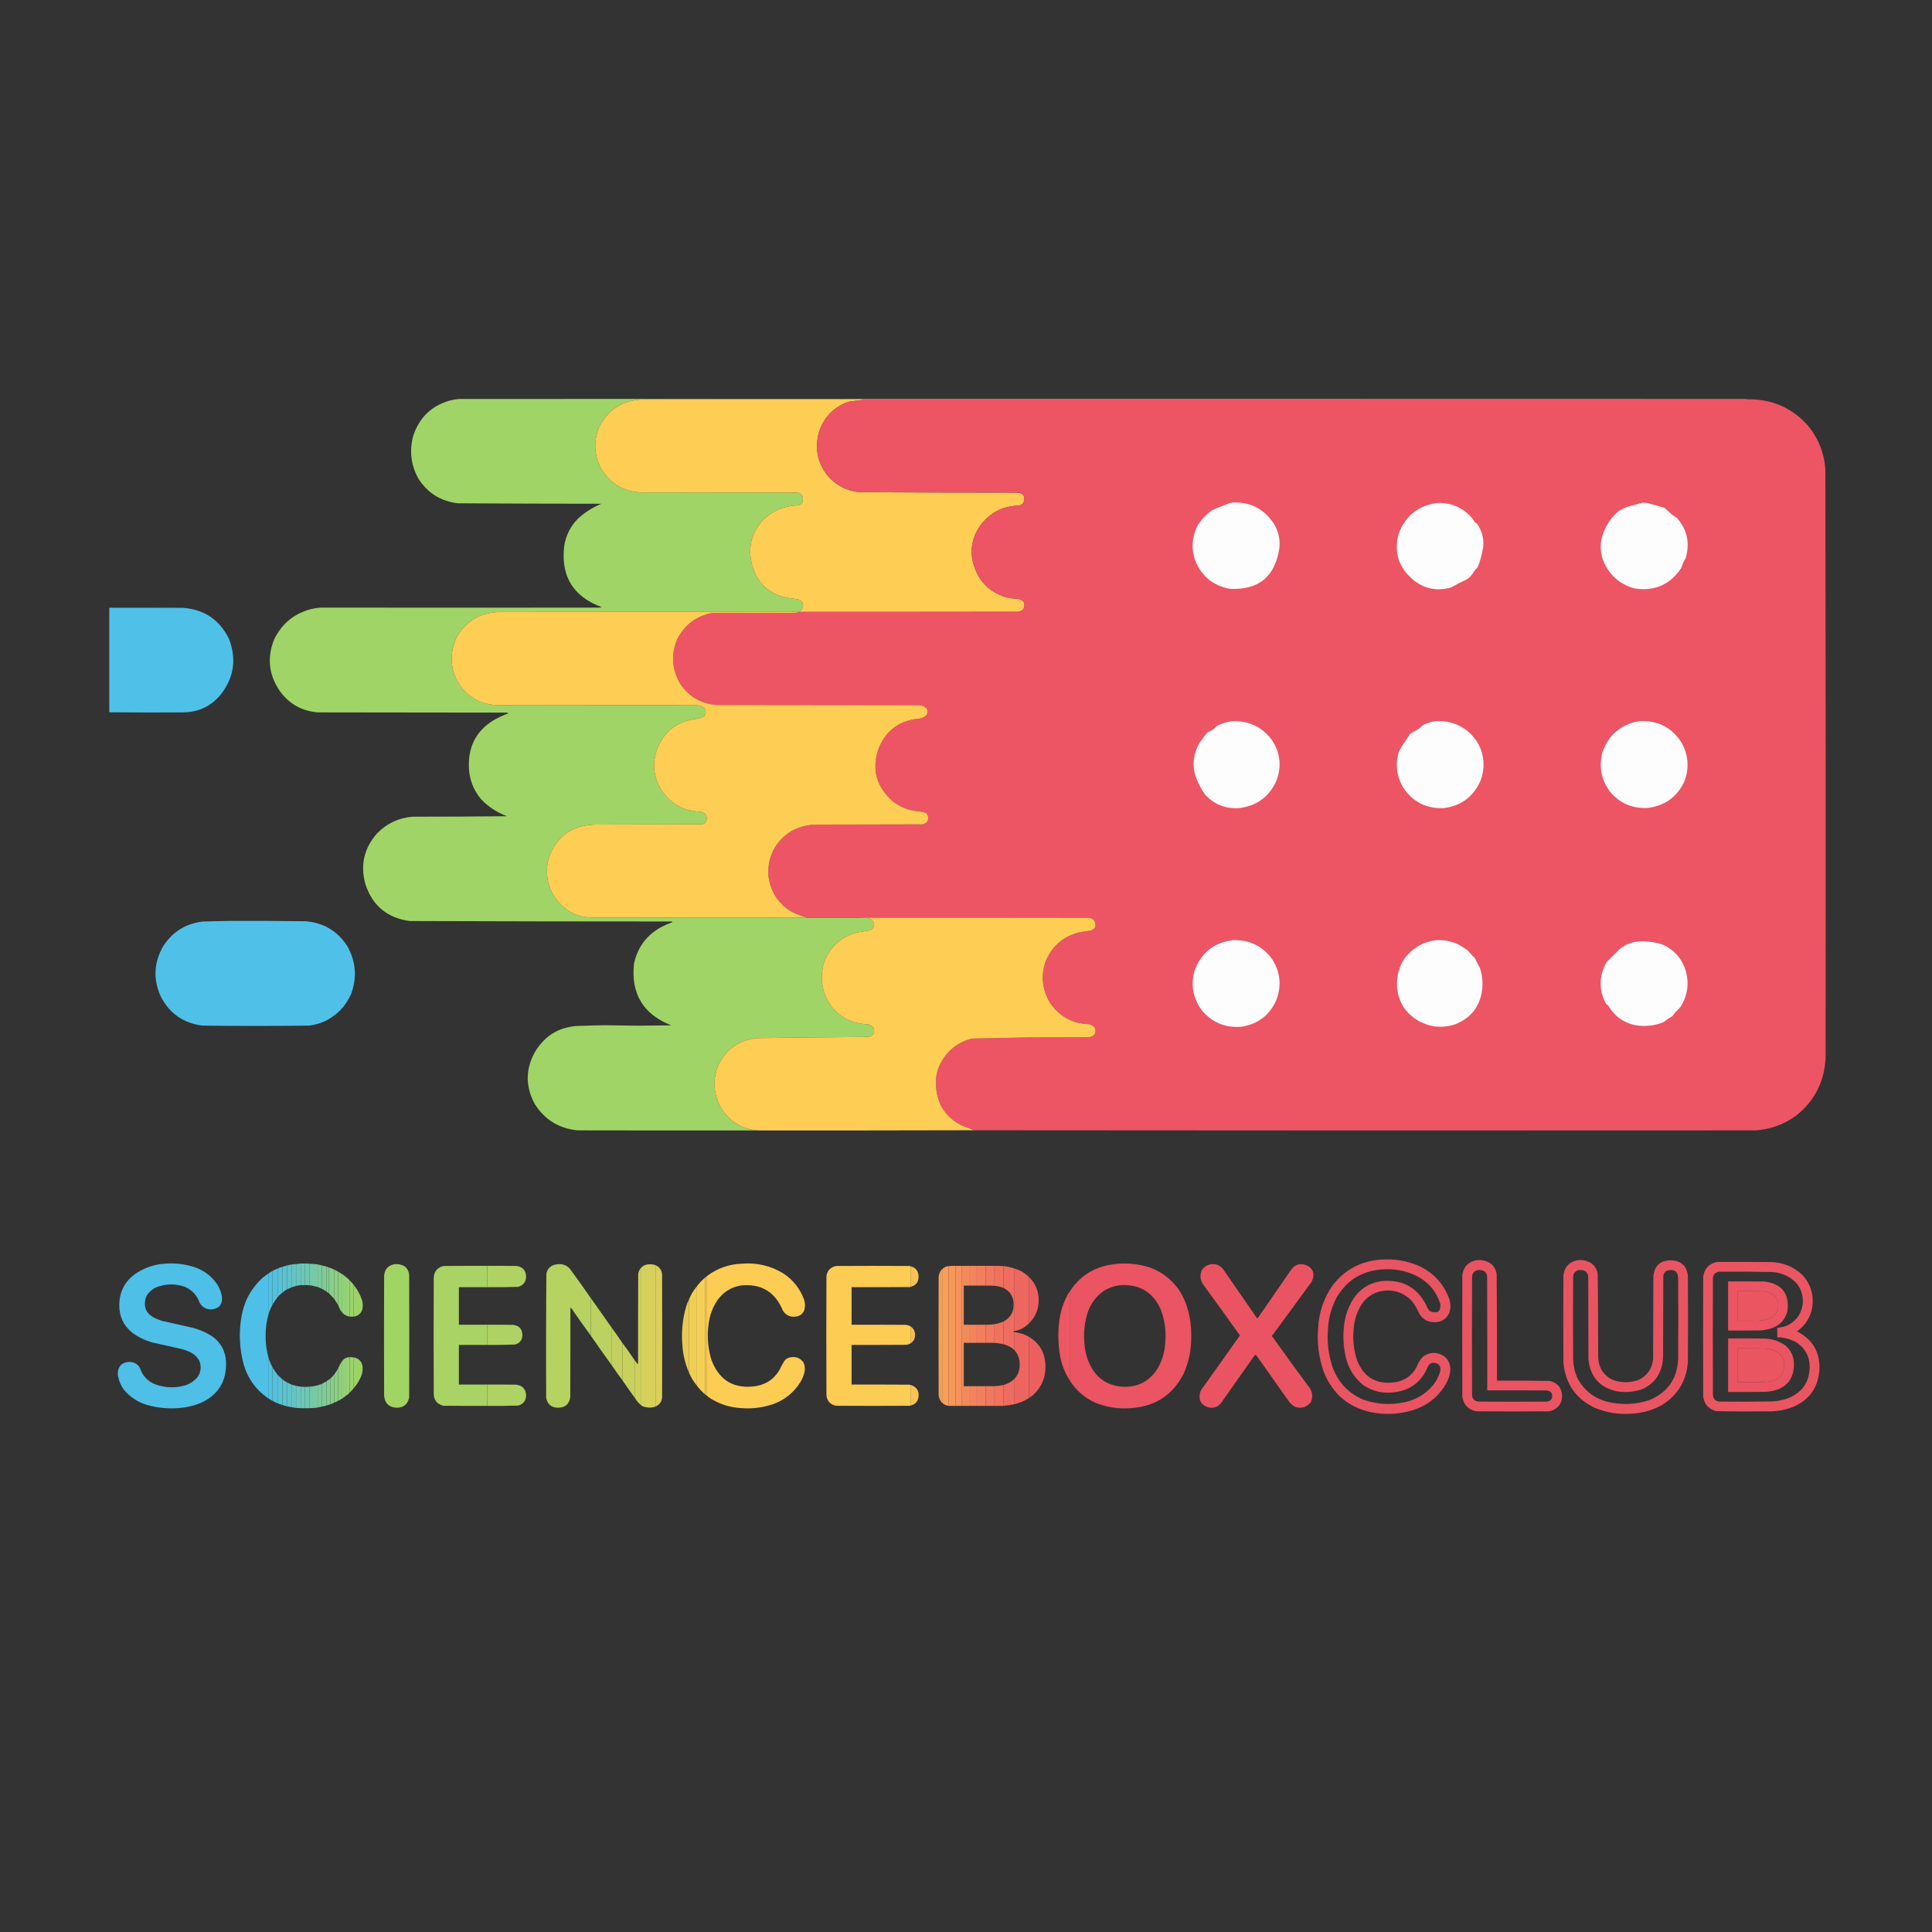 <?xml version="1.0" encoding="UTF-8"?>
<!DOCTYPE svg PUBLIC "-//W3C//DTD SVG 1.1//EN" "http://www.w3.org/Graphics/SVG/1.1/DTD/svg11.dtd">
<svg xmlns="http://www.w3.org/2000/svg" version="1.1" width="8334px" height="8334px" style="shape-rendering:geometricPrecision; text-rendering:geometricPrecision; image-rendering:optimizeQuality; fill-rule:evenodd; clip-rule:evenodd" xmlns:xlink="http://www.w3.org/1999/xlink">
<rect width="100%" height="100%" fill="#333333" stroke="none"/>
<g><path style="opacity:0.998" fill="#a0d467" d="M 7539.5,1722.5 C 6268.17,1722.5 4996.83,1722.5 3725.5,1722.5C 3410.17,1722.33 3094.83,1722.5 2779.5,1723C 2689.58,1723.68 2624.41,1763.85 2584,1843.5C 2560.13,1902.52 2562.46,1960.52 2591,2017.5C 2628.55,2082.64 2685.05,2118.14 2760.5,2124C 2986.83,2124.33 3213.17,2124.67 3439.5,2125C 3455.89,2127.72 3463.89,2137.39 3463.5,2154C 3463.6,2168.25 3456.6,2176.92 3442.5,2180C 3377.8,2181.77 3323.97,2206.6 3281,2254.5C 3238.72,2308.43 3226.39,2368.77 3244,2435.5C 3265.56,2515.06 3316.72,2562.89 3397.5,2579C 3413.58,2580.82 3429.58,2583.16 3445.5,2586C 3459.58,2592.33 3465.75,2603.16 3464,2618.5C 3460.5,2627.5 3454.67,2634.5 3446.5,2639.5C 3016.17,2639.33 2585.83,2639.5 2155.5,2640C 2075.99,2641.33 2015.16,2675.5 1973,2742.5C 1949.53,2788.1 1942.87,2836.1 1953,2886.5C 1966.28,2940.25 1996.11,2982.08 2042.5,3012C 2070.79,3029.1 2101.45,3038.76 2134.5,3041C 2424.5,3041.33 2714.5,3041.67 3004.5,3042C 3015.4,3042.12 3025.4,3045.12 3034.5,3051C 3043.1,3059.03 3045.93,3068.86 3043,3080.5C 3041.49,3085.36 3038.66,3089.19 3034.5,3092C 3019.82,3098.23 3004.48,3101.89 2988.5,3103C 2913.71,3117.12 2862.55,3159.62 2835,3230.5C 2811.55,3295.24 2818.88,3356.24 2857,3413.5C 2895.55,3468.54 2948.72,3497.71 3016.5,3501C 3027.32,3501.71 3036.49,3505.88 3044,3513.5C 3050.21,3525.37 3049.88,3537.04 3043,3548.5C 3038.57,3552.46 3033.41,3554.96 3027.5,3556C 2872.83,3556.33 2718.17,3556.67 2563.5,3557C 2455.75,3562.43 2388.59,3617.27 2362,3721.5C 2350.68,3803.9 2377.51,3870.74 2442.5,3922C 2473.82,3944.48 2508.82,3956.48 2547.5,3958C 2858.17,3958.5 3168.83,3958.67 3479.5,3958.5C 3551.17,3958.5 3622.83,3958.5 3694.5,3958.5C 3713.42,3959.03 3732.42,3959.86 3751.5,3961C 3759.38,3965.88 3765.55,3972.38 3770,3980.5C 3772.57,3995.54 3767.07,4006.37 3753.5,4013C 3735.57,4016.31 3717.57,4019.31 3699.5,4022C 3625.27,4040.9 3576.1,4086.73 3552,4159.5C 3535.66,4226.48 3547.66,4287.81 3588,4343.5C 3627.43,4391.01 3678.26,4415.85 3740.5,4418C 3752.54,4419.27 3762.04,4424.77 3769,4434.5C 3774.69,4456.61 3766.19,4469.44 3743.5,4473C 3584.49,4473.76 3425.49,4475.43 3266.5,4478C 3188.44,4485.93 3132.27,4525.1 3098,4595.5C 3072.58,4660.61 3077.58,4723.28 3113,4783.5C 3150.84,4841.11 3204.34,4872.11 3273.5,4876.5C 3012.83,4876.67 2752.17,4876.5 2491.5,4876C 2411.27,4868.01 2349.77,4830.18 2307,4762.5C 2266.68,4688.73 2266.34,4614.73 2306,4540.5C 2351.99,4462.74 2420.49,4424.24 2511.5,4425C 2543.32,4423.7 2575.15,4422.87 2607,4422.5C 2655.67,4423.17 2704.33,4423.84 2753,4424.5C 2800.5,4423.86 2848,4423.36 2895.5,4423C 2774.36,4375.27 2720.86,4286.43 2735,4156.5C 2750.06,4086.83 2788.56,4034.67 2850.5,4000C 2867.04,3991.4 2884.04,3983.9 2901.5,3977.5C 2900.09,3976.19 2898.42,3975.36 2896.5,3975C 2520.15,3974.99 2143.82,3974.33 1767.5,3973C 1670.29,3959.78 1606.46,3906.62 1576,3813.5C 1553.7,3731.63 1570.37,3658.96 1626,3595.5C 1667.91,3552.13 1719.08,3527.96 1779.5,3523C 1915.52,3522.98 2051.52,3522.32 2187.5,3521C 2144.75,3505.22 2107.59,3481.06 2076,3448.5C 2039.57,3405.24 2021.74,3355.07 2022.5,3298C 2022.44,3215.75 2056.78,3152.75 2125.5,3109C 2147.11,3096.2 2169.77,3085.53 2193.5,3077C 2190.64,3075.6 2187.64,3074.6 2184.5,3074C 1913.83,3073.67 1643.17,3073.33 1372.5,3073C 1302.25,3067.68 1246.75,3036.51 1206,2979.5C 1159.55,2910.38 1151.55,2837.04 1182,2759.5C 1214.45,2691.72 1266.95,2647.89 1339.5,2628C 1354.3,2624.36 1369.3,2622.03 1384.5,2621C 1782.83,2621.59 2181.17,2621.59 2579.5,2621C 2585.01,2620.95 2590.34,2620.28 2595.5,2619C 2472.2,2573.6 2418.36,2485.43 2434,2354.5C 2441.28,2308.77 2461.11,2269.61 2493.5,2237C 2523.2,2209.68 2556.87,2188.35 2594.5,2173C 2387.83,2172.94 2181.16,2172.27 1974.5,2171C 1901.9,2162.14 1845.74,2127.31 1806,2066.5C 1772.57,2007.03 1764.9,1944.36 1783,1878.5C 1810.26,1797.9 1865.1,1747.07 1947.5,1726C 1958.71,1723.52 1970.05,1721.85 1981.5,1721C 3830.5,1720.33 5679.5,1720.33 7528.5,1721C 7532.36,1721.18 7536.02,1721.68 7539.5,1722.5 Z"/></g>
<g><path style="opacity:1" fill="#fecd54" d="M 3725.5,1722.5 C 3720.46,1724.6 3715.12,1726.1 3709.5,1727C 3693.09,1728.46 3676.76,1730.46 3660.5,1733C 3595.62,1756.22 3552.79,1800.72 3532,1866.5C 3513.42,1937.82 3527.75,2001.49 3575,2057.5C 3610.53,2095.68 3654.37,2117.52 3706.5,2123C 3934.49,2124.32 4162.49,2124.99 4390.5,2125C 4416.66,2129.14 4424.83,2143.64 4415,2168.5C 4409.88,2175.32 4403.05,2179.48 4394.5,2181C 4319.55,2183.54 4261.72,2216.04 4221,2278.5C 4192.84,2324.05 4184.84,2373.05 4197,2425.5C 4218.73,2508.22 4271.23,2559.72 4354.5,2580C 4366.47,2581.33 4378.47,2582.33 4390.5,2583C 4417.1,2587.71 4425.27,2602.54 4415,2627.5C 4409.21,2633.81 4402.04,2637.65 4393.5,2639C 4077.83,2639.5 3762.17,2639.67 3446.5,2639.5C 3454.67,2634.5 3460.5,2627.5 3464,2618.5C 3465.75,2603.16 3459.58,2592.33 3445.5,2586C 3429.58,2583.16 3413.58,2580.82 3397.5,2579C 3316.72,2562.89 3265.56,2515.06 3244,2435.5C 3226.39,2368.77 3238.72,2308.43 3281,2254.5C 3323.97,2206.6 3377.8,2181.77 3442.5,2180C 3456.6,2176.92 3463.6,2168.25 3463.5,2154C 3463.89,2137.39 3455.89,2127.72 3439.5,2125C 3213.17,2124.67 2986.83,2124.33 2760.5,2124C 2685.05,2118.14 2628.55,2082.64 2591,2017.5C 2562.46,1960.52 2560.13,1902.52 2584,1843.5C 2624.41,1763.85 2689.58,1723.68 2779.5,1723C 3094.83,1722.5 3410.17,1722.33 3725.5,1722.5 Z"/></g>
<g><path style="opacity:1" fill="#ed5564" d="M 3725.5,1722.5 C 4996.83,1722.5 6268.17,1722.5 7539.5,1722.5C 7641.76,1721.07 7727.26,1757.74 7796,1832.5C 7842.67,1887.79 7868.67,1951.79 7874,2024.5C 7875.66,2870.49 7875.99,3716.49 7875,4562.5C 7870.25,4665.16 7828.09,4748.33 7748.5,4812C 7696.79,4849.91 7638.79,4871.24 7574.5,4876C 6450.49,4876.83 5326.49,4876.67 4202.5,4875.5C 4186.16,4869.66 4169.83,4863.49 4153.5,4857C 4082.82,4823.61 4044.32,4767.78 4038,4689.5C 4033.9,4648.24 4042.57,4609.9 4064,4574.5C 4090.98,4530.18 4129.15,4500.02 4178.5,4484C 4184.45,4482.45 4190.45,4481.12 4196.5,4480C 4278.48,4478.28 4360.48,4476.61 4442.5,4475C 4527.83,4474.67 4613.17,4474.33 4698.5,4474C 4722.12,4469.94 4730.28,4456.44 4723,4433.5C 4716.62,4425.71 4708.45,4420.55 4698.5,4418C 4626.55,4415.79 4570.39,4385.29 4530,4326.5C 4495.78,4270.32 4489.11,4210.98 4510,4148.5C 4537.09,4081.75 4585.59,4039.58 4655.5,4022C 4671.01,4018.73 4686.68,4016.4 4702.5,4015C 4724.46,4008.57 4730.96,3994.73 4722,3973.5C 4716.34,3965.25 4708.51,3960.42 4698.5,3959C 4363.83,3958.5 4029.17,3958.33 3694.5,3958.5C 3622.83,3958.5 3551.17,3958.5 3479.5,3958.5C 3456.14,3951.33 3433.47,3942.16 3411.5,3931C 3353.19,3893.92 3320.69,3840.76 3314,3771.5C 3312.31,3692.03 3344.48,3630.53 3410.5,3587C 3443.61,3568.14 3479.28,3558.14 3517.5,3557C 3670.83,3556.67 3824.17,3556.33 3977.5,3556C 3998.43,3552.67 4006.93,3540.51 4003,3519.5C 4000.08,3510.95 3994.25,3505.45 3985.5,3503C 3968.88,3500.37 3952.22,3498.03 3935.5,3496C 3897.67,3488.09 3865,3470.75 3837.5,3444C 3777.94,3383.24 3761.77,3312.4 3789,3231.5C 3820.36,3151.2 3879.19,3107.36 3965.5,3100C 3977.07,3097.96 3987.24,3093.13 3996,3085.5C 4006.13,3067.85 4001.96,3054.68 3983.5,3046C 3977.69,3043.9 3971.69,3042.57 3965.5,3042C 3673.83,3041.67 3382.17,3041.33 3090.5,3041C 3022.47,3035.26 2969.97,3004.1 2933,2947.5C 2898.56,2887.2 2894.23,2824.87 2920,2760.5C 2951.51,2696.48 3002.34,2657.65 3072.5,2644C 3182.83,2644.57 3293.16,2644.57 3403.5,2644C 3414.5,2643.67 3425.5,2643.33 3436.5,2643C 3440.16,2642.43 3443.5,2641.26 3446.5,2639.5C 3762.17,2639.67 4077.83,2639.5 4393.5,2639C 4402.04,2637.65 4409.21,2633.81 4415,2627.5C 4425.27,2602.54 4417.1,2587.71 4390.5,2583C 4378.47,2582.33 4366.47,2581.33 4354.5,2580C 4271.23,2559.72 4218.73,2508.22 4197,2425.5C 4184.84,2373.05 4192.84,2324.05 4221,2278.5C 4261.72,2216.04 4319.55,2183.54 4394.5,2181C 4403.05,2179.48 4409.88,2175.32 4415,2168.5C 4424.83,2143.64 4416.66,2129.14 4390.5,2125C 4162.49,2124.99 3934.49,2124.32 3706.5,2123C 3654.37,2117.52 3610.53,2095.68 3575,2057.5C 3527.75,2001.49 3513.42,1937.82 3532,1866.5C 3552.79,1800.72 3595.62,1756.22 3660.5,1733C 3676.76,1730.46 3693.09,1728.46 3709.5,1727C 3715.12,1726.1 3720.46,1724.6 3725.5,1722.5 Z"/></g>
<g><path style="opacity:1" fill="#fdfdfd" d="M 5317.5,2167.5 C 5395.79,2164.89 5455.62,2196.56 5497,2262.5C 5515.07,2293.46 5522.41,2326.79 5519,2362.5C 5501.37,2486.88 5429.87,2546.05 5304.5,2540C 5233.09,2526.26 5183.59,2485.76 5156,2418.5C 5137.6,2365.84 5141.27,2314.84 5167,2265.5C 5183.03,2239.8 5203.53,2218.3 5228.5,2201C 5252.56,2190.42 5276.89,2180.42 5301.5,2171C 5306.9,2169.5 5312.23,2168.34 5317.5,2167.5 Z"/></g>
<g><path style="opacity:1" fill="#fdfdfd" d="M 7084.5,2168.5 C 7091.88,2168.31 7099.21,2168.81 7106.5,2170C 7130.79,2176.88 7155.12,2183.54 7179.5,2190C 7190.17,2199.67 7200.83,2209.33 7211.5,2219C 7218.89,2224.72 7226.56,2230.06 7234.5,2235C 7278.48,2285.9 7290.65,2343.73 7271,2408.5C 7263.06,2421.73 7256.72,2435.73 7252,2450.5C 7204.88,2521.13 7139.05,2550.63 7054.5,2539C 6993.18,2523.58 6948.68,2487.42 6921,2430.5C 6900.01,2384.75 6899.35,2338.75 6919,2292.5C 6932.84,2257.34 6954.34,2227.84 6983.5,2204C 6996.23,2195.8 7009.9,2189.47 7024.5,2185C 7044.6,2179.48 7064.6,2173.98 7084.5,2168.5 Z"/></g>
<g><path style="opacity:1" fill="#fdfdfd" d="M 6199.5,2169.5 C 6258.26,2167.46 6307.42,2188.13 6347,2231.5C 6352.16,2237.82 6356.83,2244.48 6361,2251.5C 6363.56,2254.53 6366.73,2256.7 6370.5,2258C 6392.51,2288.22 6401.68,2322.05 6398,2359.5C 6394.04,2383.24 6388.38,2406.57 6381,2429.5C 6378.38,2436.74 6375.21,2443.74 6371.5,2450.5C 6367.15,2454.02 6363.31,2458.02 6360,2462.5C 6353.99,2472.85 6346.82,2482.35 6338.5,2491C 6334.17,2494 6329.83,2497 6325.5,2500C 6302.9,2510.3 6280.9,2521.63 6259.5,2534C 6198.36,2551.44 6143.36,2540.11 6094.5,2500C 6031.99,2446.47 6011.82,2379.97 6034,2300.5C 6063.48,2224.2 6118.65,2180.53 6199.5,2169.5 Z"/></g>
<g><path style="opacity:0.998" fill="#4fc1e8" d="M 471.5,2621.5 C 577.167,2621.33 682.834,2621.5 788.5,2622C 881.043,2628.66 947.543,2673.49 988,2756.5C 1021.47,2843.98 1009.14,2924.31 951,2997.5C 909.437,3046.69 856.271,3071.86 791.5,3073C 684.831,3073.68 578.165,3073.51 471.5,3072.5C 471.5,2922.17 471.5,2771.83 471.5,2621.5 Z"/></g>
<g><path style="opacity:1" fill="#fecd54" d="M 3446.5,2639.5 C 3443.5,2641.26 3440.16,2642.43 3436.5,2643C 3425.5,2643.33 3414.5,2643.67 3403.5,2644C 3293.16,2644.57 3182.83,2644.57 3072.5,2644C 3002.34,2657.65 2951.51,2696.48 2920,2760.5C 2894.23,2824.87 2898.56,2887.2 2933,2947.5C 2969.97,3004.1 3022.47,3035.26 3090.5,3041C 3382.17,3041.33 3673.83,3041.67 3965.5,3042C 3971.69,3042.57 3977.69,3043.9 3983.5,3046C 4001.96,3054.68 4006.13,3067.85 3996,3085.5C 3987.24,3093.13 3977.07,3097.96 3965.5,3100C 3879.19,3107.36 3820.36,3151.2 3789,3231.5C 3761.77,3312.4 3777.94,3383.24 3837.5,3444C 3865,3470.75 3897.67,3488.09 3935.5,3496C 3952.22,3498.03 3968.88,3500.37 3985.5,3503C 3994.25,3505.45 4000.08,3510.95 4003,3519.5C 4006.93,3540.51 3998.43,3552.67 3977.5,3556C 3824.17,3556.33 3670.83,3556.67 3517.5,3557C 3479.28,3558.14 3443.61,3568.14 3410.5,3587C 3344.48,3630.53 3312.31,3692.03 3314,3771.5C 3320.69,3840.76 3353.19,3893.92 3411.5,3931C 3433.47,3942.16 3456.14,3951.33 3479.5,3958.5C 3168.83,3958.67 2858.17,3958.5 2547.5,3958C 2508.82,3956.48 2473.82,3944.48 2442.5,3922C 2377.51,3870.74 2350.68,3803.9 2362,3721.5C 2388.59,3617.27 2455.75,3562.43 2563.5,3557C 2718.17,3556.67 2872.83,3556.33 3027.5,3556C 3033.41,3554.96 3038.57,3552.46 3043,3548.5C 3049.88,3537.04 3050.21,3525.37 3044,3513.5C 3036.49,3505.88 3027.32,3501.71 3016.5,3501C 2948.72,3497.71 2895.55,3468.54 2857,3413.5C 2818.88,3356.24 2811.55,3295.24 2835,3230.5C 2862.55,3159.62 2913.71,3117.12 2988.5,3103C 3004.48,3101.89 3019.82,3098.23 3034.5,3092C 3038.66,3089.19 3041.49,3085.36 3043,3080.5C 3045.93,3068.86 3043.1,3059.03 3034.5,3051C 3025.4,3045.12 3015.4,3042.12 3004.5,3042C 2714.5,3041.67 2424.5,3041.33 2134.5,3041C 2101.45,3038.76 2070.79,3029.1 2042.5,3012C 1996.11,2982.08 1966.28,2940.25 1953,2886.5C 1942.87,2836.1 1949.53,2788.1 1973,2742.5C 2015.16,2675.5 2075.99,2641.33 2155.5,2640C 2585.83,2639.5 3016.17,2639.33 3446.5,2639.5 Z"/></g>
<g><path style="opacity:1" fill="#fdfdfd" d="M 6194.5,3110.5 C 6274.5,3108.24 6335.34,3140.91 6377,3208.5C 6404.43,3262.39 6406.77,3317.39 6384,3373.5C 6352.02,3440.1 6299.18,3477.6 6225.5,3486C 6152.91,3488.46 6096.08,3459.96 6055,3400.5C 6024.62,3351.23 6017.62,3298.89 6034,3243.5C 6038.14,3234.55 6042.81,3225.88 6048,3217.5C 6060.09,3200.57 6071.59,3183.24 6082.5,3165.5C 6093.96,3159.2 6105.3,3152.7 6116.5,3146C 6124.75,3140.42 6132.42,3134.09 6139.5,3127C 6157.07,3118.53 6175.4,3113.03 6194.5,3110.5 Z"/></g>
<g><path style="opacity:1" fill="#fdfdfd" d="M 7075.5,3110.5 C 7154.83,3107.91 7215,3140.24 7256,3207.5C 7283.63,3260.29 7286.96,3314.63 7266,3370.5C 7234.76,3437.05 7182.59,3475.22 7109.5,3485C 7044.07,3489.02 6989.9,3466.52 6947,3417.5C 6907.87,3366.65 6896.2,3309.98 6912,3247.5C 6927.69,3196.47 6958.86,3157.97 7005.5,3132C 7027.63,3120.47 7050.96,3113.31 7075.5,3110.5 Z"/></g>
<g><path style="opacity:1" fill="#fdfdfd" d="M 5311.5,3111.5 C 5382.73,3107.16 5440.23,3132.83 5484,3188.5C 5523.25,3245.38 5530.25,3306.04 5505,3370.5C 5473.16,3438.19 5419.99,3476.69 5345.5,3486C 5287.5,3489.74 5238.67,3470.57 5199,3428.5C 5180.46,3402.75 5166.12,3374.75 5156,3344.5C 5142.01,3294.73 5148.34,3247.73 5175,3203.5C 5185.78,3188.38 5196.95,3173.55 5208.5,3159C 5224.25,3153.58 5237.58,3144.58 5248.5,3132C 5268.37,3121.21 5289.37,3114.38 5311.5,3111.5 Z"/></g>
<g><path style="opacity:1" fill="#fecd54" d="M 3694.5,3958.5 C 4029.17,3958.33 4363.83,3958.5 4698.5,3959C 4708.51,3960.42 4716.34,3965.25 4722,3973.5C 4730.96,3994.73 4724.46,4008.57 4702.5,4015C 4686.68,4016.4 4671.01,4018.73 4655.5,4022C 4585.59,4039.58 4537.09,4081.75 4510,4148.5C 4489.11,4210.98 4495.78,4270.32 4530,4326.5C 4570.39,4385.29 4626.55,4415.79 4698.5,4418C 4708.45,4420.55 4716.62,4425.71 4723,4433.5C 4730.28,4456.44 4722.12,4469.94 4698.5,4474C 4613.17,4474.33 4527.83,4474.67 4442.5,4475C 4360.48,4476.61 4278.48,4478.28 4196.5,4480C 4190.45,4481.12 4184.45,4482.45 4178.5,4484C 4129.15,4500.02 4090.98,4530.18 4064,4574.5C 4042.57,4609.9 4033.9,4648.24 4038,4689.5C 4044.32,4767.78 4082.82,4823.61 4153.5,4857C 4169.83,4863.49 4186.16,4869.66 4202.5,4875.5C 3892.83,4876.26 3583.17,4876.59 3273.5,4876.5C 3204.34,4872.11 3150.84,4841.11 3113,4783.5C 3077.58,4723.28 3072.58,4660.61 3098,4595.5C 3132.27,4525.1 3188.44,4485.93 3266.5,4478C 3425.49,4475.43 3584.49,4473.76 3743.5,4473C 3766.19,4469.44 3774.69,4456.61 3769,4434.5C 3762.04,4424.77 3752.54,4419.27 3740.5,4418C 3678.26,4415.85 3627.43,4391.01 3588,4343.5C 3547.66,4287.81 3535.66,4226.48 3552,4159.5C 3576.1,4086.73 3625.27,4040.9 3699.5,4022C 3717.57,4019.31 3735.57,4016.31 3753.5,4013C 3767.07,4006.37 3772.57,3995.54 3770,3980.5C 3765.55,3972.38 3759.38,3965.88 3751.5,3961C 3732.42,3959.86 3713.42,3959.03 3694.5,3958.5 Z"/></g>
<g><path style="opacity:0.997" fill="#4fc1e8" d="M 994.5,3972.5 C 1102.84,3972.18 1211.17,3972.68 1319.5,3974C 1396.02,3980.65 1455.19,4015.82 1497,4079.5C 1535.03,4145.75 1541.03,4214.75 1515,4286.5C 1491.42,4340.74 1452.92,4380.58 1399.5,4406C 1378.44,4415.43 1356.44,4421.43 1333.5,4424C 1256.01,4425.14 1178.51,4425.64 1101,4425.5C 1024.49,4425.64 947.987,4425.14 871.5,4424C 789.775,4412.91 730.275,4370.74 693,4297.5C 660.048,4223.57 663.714,4151.57 704,4081.5C 744.251,4019.27 801.418,3983.77 875.5,3975C 915.314,3973.89 954.981,3973.06 994.5,3972.5 Z"/></g>
<g><path style="opacity:1" fill="#fdfdfd" d="M 6193.5,4055.5 C 6231.9,4053.25 6267.9,4061.42 6301.5,4080C 6311.34,4086.08 6321,4092.42 6330.5,4099C 6338.04,4106.87 6345.21,4115.04 6352,4123.5C 6355,4126.17 6358,4128.83 6361,4131.5C 6369.27,4147.04 6377.27,4162.71 6385,4178.5C 6393.76,4206.86 6396.76,4235.86 6394,4265.5C 6385.55,4339.28 6347.05,4390.12 6278.5,4418C 6219.12,4437.61 6162.79,4430.94 6109.5,4398C 6058.45,4364.45 6030.62,4316.95 6026,4255.5C 6023.75,4168.79 6061.58,4106.96 6139.5,4070C 6157.04,4062.95 6175.04,4058.12 6193.5,4055.5 Z"/></g>
<g><path style="opacity:1" fill="#fdfdfd" d="M 5317.5,4055.5 C 5389.97,4052.99 5447.14,4080.99 5489,4139.5C 5524,4196.2 5529,4255.53 5504,4317.5C 5474.06,4381.75 5423.89,4418.91 5353.5,4429C 5286.53,4434.25 5231.03,4411.75 5187,4361.5C 5147.14,4310.04 5135.47,4252.7 5152,4189.5C 5179.92,4111.07 5235.09,4066.41 5317.5,4055.5 Z"/></g>
<g><path style="opacity:1" fill="#fdfdfd" d="M 7065.5,4061.5 C 7103.21,4058.64 7139.88,4063.47 7175.5,4076C 7224.11,4099.38 7256.28,4136.88 7272,4188.5C 7287.08,4243.62 7279.41,4295.29 7249,4343.5C 7241.36,4352.14 7233.36,4360.47 7225,4368.5C 7221.17,4373.67 7217.33,4378.83 7213.5,4384C 7200.3,4391.1 7187.97,4399.43 7176.5,4409C 7136.42,4425.21 7095.09,4429.54 7052.5,4422C 7002,4410.86 6963.83,4383.02 6938,4338.5C 6935.24,4335.07 6931.91,4332.41 6928,4330.5C 6896.06,4270.07 6896.73,4210.07 6930,4150.5C 6947.5,4133 6965,4115.5 6982.5,4098C 7006.13,4076.62 7033.8,4064.46 7065.5,4061.5 Z"/></g>
<g><path style="opacity:0.978" fill="#ec5563" d="M 5957.5,5433.5 C 6011.8,5429.49 6064.13,5437.66 6114.5,5458C 6181.36,5487.19 6227.19,5536.02 6252,5604.5C 6257.91,5623.87 6257.91,5643.2 6252,5662.5C 6239.71,5690 6218.37,5703.66 6188,5703.5C 6159.09,5703.38 6137.09,5691.05 6122,5666.5C 6113.45,5645.71 6102.12,5626.71 6088,5609.5C 6049.66,5572.2 6004.16,5559.37 5951.5,5571C 5920.71,5579.14 5895.88,5595.97 5877,5621.5C 5854.18,5655.61 5841.52,5693.28 5839,5734.5C 5834.45,5781.04 5839.79,5826.38 5855,5870.5C 5884.11,5941.54 5936.94,5972.38 6013.5,5963C 6056.64,5957.54 6088.81,5936.04 6110,5898.5C 6116.26,5881.45 6125.43,5866.29 6137.5,5853C 6159.12,5836.39 6183.12,5832.06 6209.5,5840C 6239.46,5851.38 6255.13,5873.22 6256.5,5905.5C 6255.24,5929.22 6248.4,5951.22 6236,5971.5C 6207.52,6020.18 6167.02,6055.01 6114.5,6076C 6055.51,6097.85 5994.84,6104.18 5932.5,6095C 5824.84,6077.66 5750.67,6018.5 5710,5917.5C 5688.72,5856.58 5680.72,5793.91 5686,5729.5C 5689.2,5662.57 5709.53,5601.57 5747,5546.5C 5799.91,5477.18 5870.07,5439.51 5957.5,5433.5 Z M 5969.5,5475.5 C 6025.24,5472.27 6077.24,5484.44 6125.5,5512C 6168.52,5538.69 6197.69,5576.19 6213,5624.5C 6216.16,5655.67 6202.66,5666.84 6172.5,5658C 6166.67,5654.83 6162.17,5650.33 6159,5644.5C 6121.63,5558.05 6055.8,5518.55 5961.5,5526C 5907.39,5533.45 5865.56,5559.95 5836,5605.5C 5813.61,5642.33 5800.61,5682.33 5797,5725.5C 5792.12,5773.95 5796.12,5821.61 5809,5868.5C 5821.84,5910.96 5845.34,5946.13 5879.5,5974C 5919.64,6001.45 5963.97,6012.12 6012.5,6006C 6084.06,5997.81 6133.23,5960.31 6160,5893.5C 6165.06,5883.55 6173.23,5878.55 6184.5,5878.5C 6206.31,5880.14 6215.81,5891.81 6213,5913.5C 6206.83,5936.83 6196.17,5957.83 6181,5976.5C 6148.09,6014.34 6106.93,6038.51 6057.5,6049C 5997.77,6061.6 5939.1,6057.93 5881.5,6038C 5817.6,6010.77 5773.43,5964.6 5749,5899.5C 5731.51,5848.27 5724.51,5795.6 5728,5741.5C 5729.61,5689.39 5742.61,5640.39 5767,5594.5C 5813.06,5519.03 5880.56,5479.36 5969.5,5475.5 Z"/></g>
<g><path style="opacity:0.991" fill="#ec5563" d="M 6367.5,5436.5 C 6391.35,5433.1 6413.02,5438.27 6432.5,5452C 6444.87,5463.24 6452.7,5477.07 6456,5493.5C 6457.49,5647.47 6457.99,5801.47 6457.5,5955.5C 6533.86,5955.02 6610.2,5955.52 6686.5,5957C 6719.67,5965.85 6737,5987.51 6738.5,6022C 6737.66,6052.57 6723.16,6073.4 6695,6084.5C 6690.3,6086.22 6685.47,6087.38 6680.5,6088C 6576.83,6088.67 6473.17,6088.67 6369.5,6088C 6333.86,6081.58 6313.36,6060.41 6308,6024.5C 6307.33,5849.83 6307.33,5675.17 6308,5500.5C 6312.9,5465.11 6332.73,5443.77 6367.5,5436.5 Z M 6375.5,5478.5 C 6385.46,5477.46 6394.8,5479.29 6403.5,5484C 6411.17,5490.31 6415,5498.48 6415,5508.5C 6415.5,5671.5 6415.67,5834.5 6415.5,5997.5C 6501.5,5997.33 6587.5,5997.5 6673.5,5998C 6690.62,6001.05 6697.79,6011.22 6695,6028.5C 6691.45,6039.21 6683.95,6045.05 6672.5,6046C 6574.17,6046.67 6475.83,6046.67 6377.5,6046C 6359.64,6043.8 6350.47,6033.63 6350,6015.5C 6349.33,5846.83 6349.33,5678.17 6350,5509.5C 6350.41,5492.28 6358.91,5481.94 6375.5,5478.5 Z"/></g>
<g><path style="opacity:0.983" fill="#ec5563" d="M 6803.5,5436.5 C 6827.35,5433.1 6849.02,5438.27 6868.5,5452C 6880.87,5463.24 6888.7,5477.07 6892,5493.5C 6893.32,5614.14 6893.99,5734.81 6894,5855.5C 6895.74,5898.86 6915.58,5930.69 6953.5,5951C 6992.83,5966.29 7032.16,5966.29 7071.5,5951C 7108.14,5931.65 7127.97,5901.15 7131,5859.5C 7131.33,5740.83 7131.67,5622.17 7132,5503.5C 7137.5,5459.33 7162.5,5437 7207,5436.5C 7250.05,5437.22 7274.72,5458.88 7281,5501.5C 7281.67,5625.83 7281.67,5750.17 7281,5874.5C 7275.25,5955.22 7238.41,6017.05 7170.5,6060C 7129.59,6083.19 7085.59,6095.86 7038.5,6098C 6983.41,6102.49 6930.41,6094.16 6879.5,6073C 6797.09,6033.39 6751.92,5967.89 6744,5876.5C 6743.33,5751.17 6743.33,5625.83 6744,5500.5C 6748.9,5465.11 6768.73,5443.77 6803.5,5436.5 Z M 6811.5,5478.5 C 6821.46,5477.46 6830.8,5479.29 6839.5,5484C 6847.17,5490.31 6851,5498.48 6851,5508.5C 6851.33,5627.5 6851.67,5746.5 6852,5865.5C 6860.81,5940.97 6902.31,5986.47 6976.5,6002C 7010.39,6007.16 7043.72,6004.83 7076.5,5995C 7125.3,5976.54 7156.13,5942.04 7169,5891.5C 7171.88,5878.99 7173.55,5866.32 7174,5853.5C 7174.33,5736.5 7174.67,5619.5 7175,5502.5C 7177.62,5488.88 7185.79,5481.04 7199.5,5479C 7224.49,5475.67 7237.65,5486.5 7239,5511.5C 7239.67,5627.17 7239.67,5742.83 7239,5858.5C 7236.41,5946.38 7194.57,6006.88 7113.5,6040C 7053.09,6059.53 6992.09,6061.53 6930.5,6046C 6872.59,6029.74 6830.09,5994.9 6803,5941.5C 6792.35,5916.6 6786.69,5890.6 6786,5863.5C 6785.33,5745.5 6785.33,5627.5 6786,5509.5C 6786.41,5492.28 6794.91,5481.94 6811.5,5478.5 Z"/></g>
<g><path style="opacity:0.985" fill="#ec5563" d="M 7407.5,5443.5 C 7485.83,5443.33 7564.17,5443.5 7642.5,5444C 7693.62,5446.5 7737.79,5465 7775,5499.5C 7810.18,5538.39 7824.51,5584.05 7818,5636.5C 7810.63,5681.43 7788.47,5716.93 7751.5,5743C 7820.81,5778.42 7852.98,5835.25 7848,5913.5C 7841.72,5984.95 7806.22,6035.78 7741.5,6066C 7710.82,6079 7678.82,6086.34 7645.5,6088C 7606,6088.17 7566.5,6088.33 7527,6088.5C 7485.47,6088.65 7443.97,6088.15 7402.5,6087C 7370.3,6078.46 7351.8,6057.62 7347,6024.5C 7346.33,5852.17 7346.33,5679.83 7347,5507.5C 7352.02,5471.66 7372.18,5450.32 7407.5,5443.5 Z M 7415.5,5485.5 C 7492.18,5485.04 7568.85,5485.54 7645.5,5487C 7685.58,5489.96 7719.75,5505.46 7748,5533.5C 7770.81,5561.04 7780.14,5592.7 7776,5628.5C 7768.61,5671.88 7744.78,5702.38 7704.5,5720C 7692.11,5723.9 7679.44,5726.4 7666.5,5727.5C 7666.5,5741.17 7666.5,5754.83 7666.5,5768.5C 7694.01,5769.1 7720.01,5775.6 7744.5,5788C 7785.16,5812.47 7805.83,5848.63 7806.5,5896.5C 7805.02,5962.98 7773.36,6008.15 7711.5,6032C 7691.4,6039.02 7670.73,6043.35 7649.5,6045C 7571.85,6046.62 7494.18,6046.95 7416.5,6046C 7398.64,6043.8 7389.47,6033.63 7389,6015.5C 7388.33,5849.17 7388.33,5682.83 7389,5516.5C 7389.54,5498.81 7398.37,5488.48 7415.5,5485.5 Z M 7496.5,5569.5 C 7531.83,5569.33 7567.17,5569.5 7602.5,5570C 7618.59,5570.77 7633.59,5575.1 7647.5,5583C 7663.45,5594.9 7671.11,5610.9 7670.5,5631C 7670.11,5658.71 7657.11,5677.71 7631.5,5688C 7616.32,5693.48 7600.65,5696.48 7584.5,5697C 7555.17,5697.5 7525.84,5697.67 7496.5,5697.5C 7496.5,5654.83 7496.5,5612.17 7496.5,5569.5 Z M 7496.5,5816.5 C 7534.83,5816.33 7573.17,5816.5 7611.5,5817C 7633.07,5818.06 7653.07,5824.06 7671.5,5835C 7688.7,5848.74 7697.03,5866.74 7696.5,5889C 7696.74,5919.89 7682.74,5941.22 7654.5,5953C 7638.96,5958.44 7622.96,5961.44 7606.5,5962C 7569.83,5962.5 7533.17,5962.67 7496.5,5962.5C 7496.5,5913.83 7496.5,5865.17 7496.5,5816.5 Z"/></g>
<g><path style="opacity:0.99" fill="#4fc1e8" d="M 718.5,5450.5 C 759.498,5448.18 799.498,5453.35 838.5,5466C 881.099,5480.29 914.599,5506.13 939,5543.5C 947.53,5558.22 953.53,5573.89 957,5590.5C 961.56,5626.09 946.06,5645.43 910.5,5648.5C 888.404,5648.21 871.904,5638.54 861,5619.5C 849.841,5587.34 828.674,5564.51 797.5,5551C 758.167,5537 718.833,5537 679.5,5551C 657.328,5559.18 640.828,5573.68 630,5594.5C 616.596,5637.19 630.096,5668.02 670.5,5687C 680.011,5691.06 689.678,5694.73 699.5,5698C 742.46,5707.82 785.46,5717.49 828.5,5727C 860.47,5734.98 890.137,5747.98 917.5,5766C 953.266,5792.69 972.433,5828.52 975,5873.5C 978.388,5957.72 941.888,6017.22 865.5,6052C 838.236,6063.23 809.903,6070.23 780.5,6073C 730.273,6078.37 680.94,6074.04 632.5,6060C 593.692,6047.86 561.192,6026.36 535,5995.5C 521.483,5977.3 512.816,5956.96 509,5934.5C 506.034,5916.41 510.534,5900.58 522.5,5887C 539.161,5874.62 557.494,5871.62 577.5,5878C 589.138,5882.64 597.971,5890.47 604,5901.5C 615.213,5935.38 637.38,5958.88 670.5,5972C 714.174,5987.4 758.174,5988.4 802.5,5975C 822.064,5967.81 838.564,5956.31 852,5940.5C 866.804,5918.63 869.471,5895.29 860,5870.5C 850.063,5852.43 835.563,5839.26 816.5,5831C 806.73,5826.74 796.73,5823.08 786.5,5820C 743.5,5810.33 700.5,5800.67 657.5,5791C 625.866,5782.14 596.866,5768.14 570.5,5749C 532.733,5718.12 514.066,5678.12 514.5,5629C 515.054,5572.55 538.054,5527.89 583.5,5495C 624.298,5467.46 669.298,5452.62 718.5,5450.5 Z"/></g>
<g><path style="opacity:0.99" fill="#6dc8b8" d="M 1297.5,5450.5 C 1303.5,5450.5 1309.5,5450.5 1315.5,5450.5C 1315.5,5481.5 1315.5,5512.5 1315.5,5543.5C 1309.5,5543.5 1303.5,5543.5 1297.5,5543.5C 1297.5,5512.5 1297.5,5481.5 1297.5,5450.5 Z"/></g>
<g><path style="opacity:0.989" fill="#71c9b1" d="M 1315.5,5450.5 C 1322.35,5450.18 1329.02,5450.51 1335.5,5451.5C 1335.5,5482.5 1335.5,5513.5 1335.5,5544.5C 1328.92,5543.54 1322.26,5543.21 1315.5,5543.5C 1315.5,5512.5 1315.5,5481.5 1315.5,5450.5 Z"/></g>
<g><path style="opacity:0.989" fill="#fece54" d="M 3049.5,6020.5 C 3049.5,5848.5 3049.5,5676.5 3049.5,5504.5C 3094.28,5470.73 3144.95,5452.9 3201.5,5451C 3265.95,5446.03 3325.62,5460.36 3380.5,5494C 3422.34,5522.18 3451.84,5560.01 3469,5607.5C 3473.51,5622.53 3473.51,5637.53 3469,5652.5C 3462.66,5667.42 3451.5,5676.25 3435.5,5679C 3410.33,5683.16 3390.83,5674.66 3377,5653.5C 3343.91,5572.69 3283.74,5536.52 3196.5,5545C 3153.77,5552.11 3119.94,5573.27 3095,5608.5C 3074.27,5639 3061.6,5672.67 3057,5709.5C 3049.33,5762.77 3053.33,5815.1 3069,5866.5C 3102.98,5955.92 3167.48,5993.42 3262.5,5979C 3306.93,5970.89 3340.43,5947.39 3363,5908.5C 3369.32,5894.52 3376.65,5881.19 3385,5868.5C 3391.63,5861.27 3399.79,5856.77 3409.5,5855C 3432.27,5850.81 3450.77,5857.64 3465,5875.5C 3471.2,5888.14 3473.2,5901.47 3471,5915.5C 3467.38,5933.07 3460.72,5949.4 3451,5964.5C 3423.35,6007.47 3385.52,6037.97 3337.5,6056C 3291.81,6072 3244.81,6078 3196.5,6074C 3147.95,6071.37 3103.29,6057.04 3062.5,6031C 3057.73,6027.96 3053.4,6024.46 3049.5,6020.5 Z"/></g>
<g><path style="opacity:0.991" fill="#ed5564" d="M 4616.5,5957.5 C 4616.5,5827.83 4616.5,5698.17 4616.5,5568.5C 4655.69,5508.53 4710.69,5471.36 4781.5,5457C 4843.59,5445.03 4904.59,5449.03 4964.5,5469C 5036.79,5497.96 5086.96,5548.79 5115,5621.5C 5131.48,5667.2 5139.31,5714.37 5138.5,5763C 5139.75,5820.43 5128.58,5875.27 5105,5927.5C 5057.79,6017.95 4982.95,6066.78 4880.5,6074C 4826.94,6078.63 4775.27,6070.97 4725.5,6051C 4679.72,6030.71 4643.38,5999.54 4616.5,5957.5 Z M 4837.5,5543.5 C 4917.98,5540.3 4974.48,5575.3 5007,5648.5C 5023.56,5691.98 5030.23,5736.98 5027,5783.5C 5025.77,5826.75 5014.44,5867.08 4993,5904.5C 4955.25,5962.28 4901.75,5987.78 4832.5,5981C 4777.35,5974.52 4735.85,5947.35 4708,5899.5C 4690.72,5867.67 4680.72,5833.67 4678,5797.5C 4672.95,5748.96 4678.28,5701.63 4694,5655.5C 4707.88,5618.63 4731.05,5589.13 4763.5,5567C 4786.5,5553.59 4811.16,5545.76 4837.5,5543.5 Z"/></g>
<g><path style="opacity:0.989" fill="#69c7bf" d="M 1297.5,5450.5 C 1297.5,5481.5 1297.5,5512.5 1297.5,5543.5C 1291.54,5544.5 1285.54,5545.5 1279.5,5546.5C 1279.5,5515.17 1279.5,5483.83 1279.5,5452.5C 1285.44,5451.68 1291.44,5451.02 1297.5,5450.5 Z"/></g>
<g><path style="opacity:0.992" fill="#75caab" d="M 1335.5,5451.5 C 1341.53,5451.43 1347.53,5451.76 1353.5,5452.5C 1353.5,5484.17 1353.5,5515.83 1353.5,5547.5C 1347.66,5545.73 1341.66,5544.73 1335.5,5544.5C 1335.5,5513.5 1335.5,5482.5 1335.5,5451.5 Z"/></g>
<g><path style="opacity:0.991" fill="#65c6c4" d="M 1279.5,5452.5 C 1279.5,5483.83 1279.5,5515.17 1279.5,5546.5C 1272.75,5548.19 1266.08,5550.19 1259.5,5552.5C 1259.5,5519.83 1259.5,5487.17 1259.5,5454.5C 1266.13,5453.5 1272.8,5452.84 1279.5,5452.5 Z"/></g>
<g><path style="opacity:0.99" fill="#79cba5" d="M 1353.5,5452.5 C 1359.16,5453.25 1364.82,5453.92 1370.5,5454.5C 1370.5,5486.83 1370.5,5519.17 1370.5,5551.5C 1364.87,5550.01 1359.2,5548.68 1353.5,5547.5C 1353.5,5515.83 1353.5,5484.17 1353.5,5452.5 Z"/></g>
<g><path style="opacity:0.99" fill="#a4d566" d="M 1700.5,5453.5 C 1717.52,5451.44 1733.19,5454.94 1747.5,5464C 1757.41,5472.98 1763.24,5484.15 1765,5497.5C 1765.67,5674.17 1765.67,5850.83 1765,6027.5C 1759.53,6057.29 1741.53,6072.29 1711,6072.5C 1678.38,6070.88 1660.38,6053.88 1657,6021.5C 1656.33,5849.17 1656.33,5676.83 1657,5504.5C 1658.5,5476.18 1673,5459.18 1700.5,5453.5 Z"/></g>
<g><path style="opacity:0.994" fill="#b7d362" d="M 2548.5,5599.5 C 2548.5,5653.5 2548.5,5707.5 2548.5,5761.5C 2519.86,5722.25 2491.7,5682.58 2464,5642.5C 2462.99,5641.66 2461.82,5641.33 2460.5,5641.5C 2460.67,5769.5 2460.5,5897.5 2460,6025.5C 2456.26,6056.06 2438.93,6071.72 2408,6072.5C 2378.8,6072.29 2361.47,6057.96 2356,6029.5C 2355.01,5850.47 2355.34,5671.47 2357,5492.5C 2363.16,5469.68 2377.99,5456.85 2401.5,5454C 2423.65,5450.4 2442.48,5456.57 2458,5472.5C 2488.67,5514.51 2518.83,5556.84 2548.5,5599.5 Z"/></g>
<g><path style="opacity:0.999" fill="#d7d15c" d="M 2827.5,5457.5 C 2827.5,5660.83 2827.5,5864.17 2827.5,6067.5C 2812.93,6072.83 2798.26,6073.5 2783.5,6069.5C 2783.5,5865.17 2783.5,5660.83 2783.5,5456.5C 2798.3,5452.24 2812.97,5452.57 2827.5,5457.5 Z"/></g>
<g><path style="opacity:0.99" fill="#ec5563" d="M 5223.5,5453.5 C 5245.03,5450.69 5262.53,5457.69 5276,5474.5C 5324.76,5545.7 5373.76,5616.7 5423,5687.5C 5425.63,5685.19 5427.97,5682.53 5430,5679.5C 5476,5612.83 5522,5546.17 5568,5479.5C 5587.26,5452.04 5612.1,5445.87 5642.5,5461C 5663.12,5474.29 5669.96,5492.79 5663,5516.5C 5661.55,5521.4 5659.55,5526.07 5657,5530.5C 5600.15,5608.01 5543.32,5685.51 5486.5,5763C 5540.54,5839.05 5595.38,5914.55 5651,5989.5C 5662.41,6008.68 5663.41,6028.35 5654,6048.5C 5636.64,6070.39 5614.47,6077.22 5587.5,6069C 5575.48,6062.64 5565.64,6053.81 5558,6042.5C 5514.67,5981.17 5471.33,5919.83 5428,5858.5C 5424.31,5853.15 5420.31,5848.15 5416,5843.5C 5412.56,5846.35 5409.56,5849.69 5407,5853.5C 5361,5918.83 5315,5984.17 5269,6049.5C 5255.23,6068.65 5236.73,6075.81 5213.5,6071C 5182.21,6061.9 5169.71,6041.4 5176,6009.5C 5177.78,6003.93 5180.12,5998.6 5183,5993.5C 5238.67,5916.14 5293.84,5838.48 5348.5,5760.5C 5295.95,5686.44 5242.78,5612.77 5189,5539.5C 5177.06,5520.34 5175.39,5500.34 5184,5479.5C 5193.51,5465.17 5206.68,5456.5 5223.5,5453.5 Z"/></g>
<g><path style="opacity:0.99" fill="#61c5cb" d="M 1259.5,5454.5 C 1259.5,5487.17 1259.5,5519.83 1259.5,5552.5C 1252.38,5555.22 1245.38,5558.22 1238.5,5561.5C 1238.5,5527.17 1238.5,5492.83 1238.5,5458.5C 1245.51,5457.17 1252.51,5455.83 1259.5,5454.5 Z"/></g>
<g><path style="opacity:0.991" fill="#7dcc9f" d="M 1370.5,5454.5 C 1376.5,5455.7 1382.5,5457.03 1388.5,5458.5C 1388.5,5492.17 1388.5,5525.83 1388.5,5559.5C 1382.44,5556.8 1376.44,5554.13 1370.5,5551.5C 1370.5,5519.17 1370.5,5486.83 1370.5,5454.5 Z"/></g>
<g><path style="opacity:0.998" fill="#d3d15c" d="M 2783.5,5456.5 C 2783.5,5660.83 2783.5,5865.17 2783.5,6069.5C 2777.25,6068.54 2771.59,6066.21 2766.5,6062.5C 2766.5,5864.17 2766.5,5665.83 2766.5,5467.5C 2771.31,5462.59 2776.98,5458.92 2783.5,5456.5 Z"/></g>
<g><path style="opacity:0.997" fill="#dcd05b" d="M 2827.5,5457.5 C 2843.92,5464.78 2853.42,5477.45 2856,5495.5C 2856.67,5673.5 2856.67,5851.5 2856,6029.5C 2853.49,6047.55 2843.99,6060.22 2827.5,6067.5C 2827.5,5864.17 2827.5,5660.83 2827.5,5457.5 Z"/></g>
<g><path style="opacity:0.99" fill="#81cd98" d="M 1388.5,5458.5 C 1395.17,5460.17 1401.83,5461.83 1408.5,5463.5C 1408.5,5499.5 1408.5,5535.5 1408.5,5571.5C 1402.16,5567 1395.5,5563 1388.5,5559.5C 1388.5,5525.83 1388.5,5492.17 1388.5,5458.5 Z"/></g>
<g><path style="opacity:0.996" fill="#aad465" d="M 2101.5,5460.5 C 2101.5,5491.17 2101.5,5521.83 2101.5,5552.5C 2060.83,5552.5 2020.17,5552.5 1979.5,5552.5C 1979.5,5606.5 1979.5,5660.5 1979.5,5714.5C 2020.17,5714.5 2060.83,5714.5 2101.5,5714.5C 2101.5,5743.5 2101.5,5772.5 2101.5,5801.5C 2060.83,5801.5 2020.17,5801.5 1979.5,5801.5C 1979.5,5858.5 1979.5,5915.5 1979.5,5972.5C 2020.17,5972.5 2060.83,5972.5 2101.5,5972.5C 2101.5,6003.17 2101.5,6033.83 2101.5,6064.5C 2038.5,6064.67 1975.5,6064.5 1912.5,6064C 1885.2,6057.28 1871.37,6039.78 1871,6011.5C 1870.33,5845.83 1870.33,5680.17 1871,5514.5C 1870.77,5491.77 1880.6,5475.27 1900.5,5465C 1905.34,5463.05 1910.34,5461.72 1915.5,5461C 1977.5,5460.5 2039.5,5460.33 2101.5,5460.5 Z"/></g>
<g><path style="opacity:0.991" fill="#b0d464" d="M 2101.5,5460.5 C 2143.83,5460.33 2186.17,5460.5 2228.5,5461C 2254.68,5464.84 2268.35,5480.01 2269.5,5506.5C 2268.85,5529.64 2257.51,5544.47 2235.5,5551C 2190.87,5552.47 2146.2,5552.97 2101.5,5552.5C 2101.5,5521.83 2101.5,5491.17 2101.5,5460.5 Z"/></g>
<g><path style="opacity:0.992" fill="#fecd54" d="M 3929.5,5462.5 C 3929.5,5491.83 3929.5,5521.17 3929.5,5550.5C 3927.59,5551.18 3925.59,5551.68 3923.5,5552C 3840.17,5552.5 3756.83,5552.67 3673.5,5552.5C 3673.5,5606.5 3673.5,5660.5 3673.5,5714.5C 3751.17,5714.33 3828.83,5714.5 3906.5,5715C 3914.85,5715.62 3922.51,5718.12 3929.5,5722.5C 3929.5,5746.17 3929.5,5769.83 3929.5,5793.5C 3923.23,5797.87 3916.23,5800.37 3908.5,5801C 3830.17,5801.5 3751.83,5801.67 3673.5,5801.5C 3673.5,5858.5 3673.5,5915.5 3673.5,5972.5C 3755.5,5972.33 3837.5,5972.5 3919.5,5973C 3922.85,5973.46 3926.19,5973.96 3929.5,5974.5C 3929.5,6003.83 3929.5,6033.17 3929.5,6062.5C 3928.39,6063.29 3927.06,6063.79 3925.5,6064C 3819.17,6064.67 3712.83,6064.67 3606.5,6064C 3582.48,6059.31 3568.64,6044.81 3565,6020.5C 3564.33,5848.83 3564.33,5677.17 3565,5505.5C 3566.99,5486.69 3576.49,5473.19 3593.5,5465C 3598.68,5463.04 3604.01,5461.71 3609.5,5461C 3713.83,5460.33 3818.17,5460.33 3922.5,5461C 3924.87,5461.44 3927.2,5461.94 3929.5,5462.5 Z"/></g>
<g><path style="opacity:0.999" fill="#f7985b" d="M 4122.5,5460.5 C 4122.5,5661.83 4122.5,5863.17 4122.5,6064.5C 4112.17,6064.5 4101.83,6064.5 4091.5,6064.5C 4091.5,5863.5 4091.5,5662.5 4091.5,5461.5C 4101.78,5460.55 4112.11,5460.21 4122.5,5460.5 Z"/></g>
<g><path style="opacity:1" fill="#f6925b" d="M 4122.5,5460.5 C 4131.5,5460.5 4140.5,5460.5 4149.5,5460.5C 4149.5,5661.83 4149.5,5863.17 4149.5,6064.5C 4140.5,6064.5 4131.5,6064.5 4122.5,6064.5C 4122.5,5863.17 4122.5,5661.83 4122.5,5460.5 Z"/></g>
<g><path style="opacity:0.977" fill="#f58d5c" d="M 4149.5,5460.5 C 4159.83,5460.5 4170.17,5460.5 4180.5,5460.5C 4180.5,5488.83 4180.5,5517.17 4180.5,5545.5C 4172.83,5545.5 4165.17,5545.5 4157.5,5545.5C 4157.5,5601.83 4157.5,5658.17 4157.5,5714.5C 4165.17,5714.5 4172.83,5714.5 4180.5,5714.5C 4180.5,5740.5 4180.5,5766.5 4180.5,5792.5C 4172.83,5792.5 4165.17,5792.5 4157.5,5792.5C 4157.5,5854.83 4157.5,5917.17 4157.5,5979.5C 4165.17,5979.5 4172.83,5979.5 4180.5,5979.5C 4180.5,6007.83 4180.5,6036.17 4180.5,6064.5C 4170.17,6064.5 4159.83,6064.5 4149.5,6064.5C 4149.5,5863.17 4149.5,5661.83 4149.5,5460.5 Z"/></g>
<g><path style="opacity:0.994" fill="#f4855d" d="M 4180.5,5460.5 C 4190.5,5460.5 4200.5,5460.5 4210.5,5460.5C 4210.5,5488.83 4210.5,5517.17 4210.5,5545.5C 4200.5,5545.5 4190.5,5545.5 4180.5,5545.5C 4180.5,5517.17 4180.5,5488.83 4180.5,5460.5 Z"/></g>
<g><path style="opacity:0.994" fill="#f37f5e" d="M 4210.5,5460.5 C 4224.17,5460.5 4237.83,5460.5 4251.5,5460.5C 4251.5,5488.83 4251.5,5517.17 4251.5,5545.5C 4237.83,5545.5 4224.17,5545.5 4210.5,5545.5C 4210.5,5517.17 4210.5,5488.83 4210.5,5460.5 Z"/></g>
<g><path style="opacity:0.994" fill="#f2795f" d="M 4251.5,5460.5 C 4263.5,5460.5 4275.5,5460.5 4287.5,5460.5C 4287.5,5489.17 4287.5,5517.83 4287.5,5546.5C 4275.55,5545.54 4263.55,5545.21 4251.5,5545.5C 4251.5,5517.17 4251.5,5488.83 4251.5,5460.5 Z"/></g>
<g><path style="opacity:0.991" fill="#f17360" d="M 4287.5,5460.5 C 4301.18,5460.38 4314.85,5460.72 4328.5,5461.5C 4328.5,5492.83 4328.5,5524.17 4328.5,5555.5C 4315.37,5550.13 4301.7,5547.13 4287.5,5546.5C 4287.5,5517.83 4287.5,5489.17 4287.5,5460.5 Z"/></g>
<g><path style="opacity:0.989" fill="#5dc4d1" d="M 1238.5,5458.5 C 1238.5,5492.83 1238.5,5527.17 1238.5,5561.5C 1231.58,5565.74 1224.91,5570.41 1218.5,5575.5C 1218.5,5538.5 1218.5,5501.5 1218.5,5464.5C 1225.11,5462.3 1231.77,5460.3 1238.5,5458.5 Z"/></g>
<g><path style="opacity:0.998" fill="#f89f5a" d="M 4091.5,5461.5 C 4091.5,5662.5 4091.5,5863.5 4091.5,6064.5C 4085.71,6063.18 4080.04,6061.35 4074.5,6059C 4071.21,6057.53 4068.55,6055.37 4066.5,6052.5C 4066.5,5859.17 4066.5,5665.83 4066.5,5472.5C 4073.61,5466.34 4081.95,5462.67 4091.5,5461.5 Z"/></g>
<g><path style="opacity:0.988" fill="#f06d60" d="M 4328.5,5461.5 C 4344.35,5462.97 4359.68,5466.3 4374.5,5471.5C 4374.5,5561.83 4374.5,5652.17 4374.5,5742.5C 4369.19,5743.81 4369.19,5745.14 4374.5,5746.5C 4374.5,5771.83 4374.5,5797.17 4374.5,5822.5C 4361.17,5810.83 4345.84,5802.83 4328.5,5798.5C 4328.5,5765.83 4328.5,5733.17 4328.5,5700.5C 4357.97,5685.31 4372.63,5660.98 4372.5,5627.5C 4372.58,5594.3 4357.91,5570.3 4328.5,5555.5C 4328.5,5524.17 4328.5,5492.83 4328.5,5461.5 Z"/></g>
<g><path style="opacity:0.984" fill="#fdc355" d="M 3929.5,5462.5 C 3951.13,5469.07 3962.13,5483.74 3962.5,5506.5C 3962.62,5529.63 3951.62,5544.3 3929.5,5550.5C 3929.5,5521.17 3929.5,5491.83 3929.5,5462.5 Z"/></g>
<g><path style="opacity:0.99" fill="#59c3d7" d="M 1218.5,5464.5 C 1218.5,5501.5 1218.5,5538.5 1218.5,5575.5C 1210.84,5581.49 1203.84,5588.16 1197.5,5595.5C 1197.5,5554.5 1197.5,5513.5 1197.5,5472.5C 1204.11,5469.07 1211.11,5466.4 1218.5,5464.5 Z"/></g>
<g><path style="opacity:0.988" fill="#84cd93" d="M 1408.5,5463.5 C 1411.98,5464.66 1415.32,5465.99 1418.5,5467.5C 1418.5,5504.5 1418.5,5541.5 1418.5,5578.5C 1415.17,5576.17 1411.83,5573.83 1408.5,5571.5C 1408.5,5535.5 1408.5,5499.5 1408.5,5463.5 Z"/></g>
<g><path style="opacity:0.995" fill="#d0d15d" d="M 2766.5,5467.5 C 2766.5,5665.83 2766.5,5864.17 2766.5,6062.5C 2755.72,6053.72 2746.72,6043.39 2739.5,6031.5C 2739.5,5977.83 2739.5,5924.17 2739.5,5870.5C 2742.8,5873.74 2745.63,5877.4 2748,5881.5C 2749.11,5883.04 2750.61,5883.7 2752.5,5883.5C 2752.33,5754.17 2752.5,5624.83 2753,5495.5C 2754.6,5484.64 2759.1,5475.31 2766.5,5467.5 Z"/></g>
<g><path style="opacity:0.988" fill="#88cf8d" d="M 1418.5,5467.5 C 1426.41,5469.91 1434.08,5472.91 1441.5,5476.5C 1441.5,5518.5 1441.5,5560.5 1441.5,5602.5C 1433.82,5594.46 1426.16,5586.46 1418.5,5578.5C 1418.5,5541.5 1418.5,5504.5 1418.5,5467.5 Z"/></g>
<g><path style="opacity:0.995" fill="#ef6761" d="M 4374.5,5471.5 C 4399.27,5478.21 4420.6,5490.54 4438.5,5508.5C 4438.5,5575.17 4438.5,5641.83 4438.5,5708.5C 4420.95,5726.61 4399.62,5737.95 4374.5,5742.5C 4374.5,5652.17 4374.5,5561.83 4374.5,5471.5 Z"/></g>
<g><path style="opacity:0.989" fill="#55c2dd" d="M 1197.5,5472.5 C 1197.5,5513.5 1197.5,5554.5 1197.5,5595.5C 1189.66,5605.86 1182.33,5616.52 1175.5,5627.5C 1175.5,5579.17 1175.5,5530.83 1175.5,5482.5C 1182.59,5478.62 1189.92,5475.29 1197.5,5472.5 Z"/></g>
<g><path style="opacity:0.971" fill="#f9a459" d="M 4066.5,5472.5 C 4066.5,5665.83 4066.5,5859.17 4066.5,6052.5C 4064.63,6052.14 4063.13,6051.14 4062,6049.5C 4054.67,6040.5 4050.34,6030.17 4049,6018.5C 4048.33,5848.17 4048.33,5677.83 4049,5507.5C 4050.08,5493.33 4055.92,5481.66 4066.5,5472.5 Z"/></g>
<g><path style="opacity:0.988" fill="#8cd086" d="M 1441.5,5476.5 C 1447.32,5479.25 1452.99,5482.25 1458.5,5485.5C 1458.5,5533.5 1458.5,5581.5 1458.5,5629.5C 1453.09,5620.34 1447.42,5611.34 1441.5,5602.5C 1441.5,5560.5 1441.5,5518.5 1441.5,5476.5 Z"/></g>
<g><path style="opacity:0.988" fill="#52c1e2" d="M 1175.5,5482.5 C 1175.5,5530.83 1175.5,5579.17 1175.5,5627.5C 1169.38,5639.55 1164.04,5651.88 1159.5,5664.5C 1159.5,5607.17 1159.5,5549.83 1159.5,5492.5C 1164.54,5488.81 1169.88,5485.47 1175.5,5482.5 Z"/></g>
<g><path style="opacity:0.99" fill="#90d17f" d="M 1458.5,5485.5 C 1464.5,5489.17 1470.5,5492.83 1476.5,5496.5C 1476.5,5551.5 1476.5,5606.5 1476.5,5661.5C 1473.54,5658.94 1471.04,5655.94 1469,5652.5C 1464.94,5645.05 1461.44,5637.38 1458.5,5629.5C 1458.5,5581.5 1458.5,5533.5 1458.5,5485.5 Z"/></g>
<g><path style="opacity:0.992" fill="#94d279" d="M 1476.5,5496.5 C 1482.48,5500.48 1488.14,5504.81 1493.5,5509.5C 1493.5,5564.5 1493.5,5619.5 1493.5,5674.5C 1486.36,5672.01 1480.69,5667.68 1476.5,5661.5C 1476.5,5606.5 1476.5,5551.5 1476.5,5496.5 Z"/></g>
<g><path style="opacity:0.993" fill="#4fc0e7" d="M 1159.5,5492.5 C 1159.5,5549.83 1159.5,5607.17 1159.5,5664.5C 1140.9,5730.16 1140.9,5795.82 1159.5,5861.5C 1159.5,5918.83 1159.5,5976.17 1159.5,6033.5C 1105.62,5997.41 1069.45,5948.07 1051,5885.5C 1032.59,5816.86 1029.59,5747.53 1042,5677.5C 1053.46,5612.39 1083.3,5557.56 1131.5,5513C 1140.43,5505.56 1149.76,5498.73 1159.5,5492.5 Z"/></g>
<g><path style="opacity:0.997" fill="#f8ce54" d="M 3049.5,5504.5 C 3049.5,5676.5 3049.5,5848.5 3049.5,6020.5C 3046.55,6018.88 3043.88,6016.88 3041.5,6014.5C 3041.5,5846.83 3041.5,5679.17 3041.5,5511.5C 3044.13,5509.18 3046.79,5506.84 3049.5,5504.5 Z"/></g>
<g><path style="opacity:0.981" fill="#ef6162" d="M 4438.5,5508.5 C 4467.19,5536.35 4481.19,5570.51 4480.5,5611C 4479.98,5649.52 4465.98,5682.02 4438.5,5708.5C 4438.5,5641.83 4438.5,5575.17 4438.5,5508.5 Z"/></g>
<g><path style="opacity:0.992" fill="#98d373" d="M 1493.5,5509.5 C 1499.13,5513.46 1504.13,5518.13 1508.5,5523.5C 1508.5,5575.5 1508.5,5627.5 1508.5,5679.5C 1503.08,5678.81 1498.08,5677.14 1493.5,5674.5C 1493.5,5619.5 1493.5,5564.5 1493.5,5509.5 Z"/></g>
<g><path style="opacity:0.997" fill="#f5cf55" d="M 3041.5,5511.5 C 3041.5,5679.17 3041.5,5846.83 3041.5,6014.5C 3028.07,6003.74 3016.4,5991.4 3006.5,5977.5C 3006.5,5834.5 3006.5,5691.5 3006.5,5548.5C 3016.4,5534.6 3028.07,5522.26 3041.5,5511.5 Z"/></g>
<g><path style="opacity:0.988" fill="#ec5563" d="M 7454.5,5527.5 C 7506.5,5527.33 7558.5,5527.5 7610.5,5528C 7687.39,5537.56 7720.56,5580.73 7710,5657.5C 7701.35,5689.64 7681.85,5712.47 7651.5,5726C 7633.21,5733.39 7614.21,5737.73 7594.5,5739C 7547.83,5739.5 7501.17,5739.67 7454.5,5739.5C 7454.5,5668.83 7454.5,5598.17 7454.5,5527.5 Z M 7496.5,5569.5 C 7496.5,5612.17 7496.5,5654.83 7496.5,5697.5C 7525.84,5697.67 7555.17,5697.5 7584.5,5697C 7600.65,5696.48 7616.32,5693.48 7631.5,5688C 7657.11,5677.71 7670.11,5658.71 7670.5,5631C 7671.11,5610.9 7663.45,5594.9 7647.5,5583C 7633.59,5575.1 7618.59,5570.77 7602.5,5570C 7567.17,5569.5 7531.83,5569.33 7496.5,5569.5 Z"/></g>
<g><path style="opacity:0.993" fill="#9cd46d" d="M 1508.5,5523.5 C 1514.86,5529.23 1520.53,5535.56 1525.5,5542.5C 1525.5,5588.17 1525.5,5633.83 1525.5,5679.5C 1519.83,5679.5 1514.17,5679.5 1508.5,5679.5C 1508.5,5627.5 1508.5,5575.5 1508.5,5523.5 Z"/></g>
<g><path style="opacity:0.979" fill="#9fd568" d="M 1525.5,5542.5 C 1541.78,5562.38 1553.95,5584.71 1562,5609.5C 1566.04,5623.57 1566.04,5637.57 1562,5651.5C 1555.26,5667.73 1543.09,5677.06 1525.5,5679.5C 1525.5,5633.83 1525.5,5588.17 1525.5,5542.5 Z"/></g>
<g><path style="opacity:0.995" fill="#f1cf56" d="M 3006.5,5548.5 C 3006.5,5691.5 3006.5,5834.5 3006.5,5977.5C 2991.81,5960.14 2980.14,5940.8 2971.5,5919.5C 2971.5,5815.17 2971.5,5710.83 2971.5,5606.5C 2980.15,5585.16 2991.82,5565.83 3006.5,5548.5 Z"/></g>
<g><path style="opacity:0.994" fill="#ed5863" d="M 4616.5,5568.5 C 4616.5,5698.17 4616.5,5827.83 4616.5,5957.5C 4593.76,5923.14 4578.92,5885.47 4572,5844.5C 4563.72,5791.89 4563.39,5739.22 4571,5686.5C 4577.18,5648.96 4589.51,5613.63 4608,5580.5C 4610.61,5576.26 4613.44,5572.26 4616.5,5568.5 Z"/></g>
<g><path style="opacity:0.989" fill="#bdd361" d="M 2548.5,5599.5 C 2578.15,5641.46 2607.82,5683.46 2637.5,5725.5C 2637.5,5779.5 2637.5,5833.5 2637.5,5887.5C 2607.34,5845.86 2577.68,5803.86 2548.5,5761.5C 2548.5,5707.5 2548.5,5653.5 2548.5,5599.5 Z"/></g>
<g><path style="opacity:0.973" fill="#eccf57" d="M 2971.5,5606.5 C 2971.5,5710.83 2971.5,5815.17 2971.5,5919.5C 2956.19,5884.17 2947.03,5847.17 2944,5808.5C 2938.18,5749.78 2943.52,5692.11 2960,5635.5C 2963.18,5625.46 2967.01,5615.79 2971.5,5606.5 Z"/></g>
<g><path style="opacity:0.99" fill="#f17360" d="M 4328.5,5700.5 C 4328.5,5733.17 4328.5,5765.83 4328.5,5798.5C 4315.01,5795.38 4301.34,5793.38 4287.5,5792.5C 4287.5,5765.83 4287.5,5739.17 4287.5,5712.5C 4301.79,5710.51 4315.46,5706.51 4328.5,5700.5 Z"/></g>
<g><path style="opacity:0.988" fill="#f2795f" d="M 4287.5,5712.5 C 4287.5,5739.17 4287.5,5765.83 4287.5,5792.5C 4275.5,5792.5 4263.5,5792.5 4251.5,5792.5C 4251.5,5766.5 4251.5,5740.5 4251.5,5714.5C 4263.57,5714.79 4275.57,5714.12 4287.5,5712.5 Z"/></g>
<g><path style="opacity:0.984" fill="#b0d464" d="M 2101.5,5714.5 C 2138.83,5714.33 2176.17,5714.5 2213.5,5715C 2239,5718.16 2252.34,5732.5 2253.5,5758C 2253.44,5780.06 2242.78,5794.06 2221.5,5800C 2181.53,5801.46 2141.53,5801.96 2101.5,5801.5C 2101.5,5772.5 2101.5,5743.5 2101.5,5714.5 Z"/></g>
<g><path style="opacity:0.984" fill="#f4855d" d="M 4180.5,5714.5 C 4190.5,5714.5 4200.5,5714.5 4210.5,5714.5C 4210.5,5740.5 4210.5,5766.5 4210.5,5792.5C 4200.5,5792.5 4190.5,5792.5 4180.5,5792.5C 4180.5,5766.5 4180.5,5740.5 4180.5,5714.5 Z"/></g>
<g><path style="opacity:0.984" fill="#f37f5e" d="M 4210.5,5714.5 C 4224.17,5714.5 4237.83,5714.5 4251.5,5714.5C 4251.5,5740.5 4251.5,5766.5 4251.5,5792.5C 4237.83,5792.5 4224.17,5792.5 4210.5,5792.5C 4210.5,5766.5 4210.5,5740.5 4210.5,5714.5 Z"/></g>
<g><path style="opacity:0.953" fill="#fdc555" d="M 3929.5,5722.5 C 3944.92,5734.44 3950.42,5750.1 3946,5769.5C 3943.69,5779.8 3938.19,5787.8 3929.5,5793.5C 3929.5,5769.83 3929.5,5746.17 3929.5,5722.5 Z"/></g>
<g><path style="opacity:0.989" fill="#c4d260" d="M 2637.5,5725.5 C 2653.55,5747.55 2669.22,5769.88 2684.5,5792.5C 2684.5,5846.17 2684.5,5899.83 2684.5,5953.5C 2668.35,5931.89 2652.69,5909.89 2637.5,5887.5C 2637.5,5833.5 2637.5,5779.5 2637.5,5725.5 Z"/></g>
<g><path style="opacity:0.992" fill="#ef6661" d="M 4374.5,5746.5 C 4397.33,5748.56 4418.66,5755.22 4438.5,5766.5C 4438.5,5854.5 4438.5,5942.5 4438.5,6030.5C 4418.88,6043.31 4397.54,6052.31 4374.5,6057.5C 4374.5,6021.5 4374.5,5985.5 4374.5,5949.5C 4391.24,5931.8 4399.24,5910.63 4398.5,5886C 4399.24,5861.38 4391.24,5840.21 4374.5,5822.5C 4374.5,5797.17 4374.5,5771.83 4374.5,5746.5 Z"/></g>
<g><path style="opacity:0.99" fill="#ee6062" d="M 4438.5,5766.5 C 4485.91,5795.47 4509.58,5837.97 4509.5,5894C 4510.33,5942.32 4493.33,5982.98 4458.5,6016C 4452.23,6021.44 4445.57,6026.27 4438.5,6030.5C 4438.5,5942.5 4438.5,5854.5 4438.5,5766.5 Z"/></g>
<g><path style="opacity:0.984" fill="#ec5563" d="M 7454.5,5773.5 C 7504.5,5773.33 7554.5,5773.5 7604.5,5774C 7639.61,5773.82 7671.61,5783.48 7700.5,5803C 7727.01,5825.37 7739.68,5854.03 7738.5,5889C 7736.62,5950.23 7705.62,5987.23 7645.5,6000C 7635.92,6001.99 7626.26,6003.32 7616.5,6004C 7562.5,6004.5 7508.5,6004.67 7454.5,6004.5C 7454.5,5927.5 7454.5,5850.5 7454.5,5773.5 Z M 7496.5,5816.5 C 7496.5,5865.17 7496.5,5913.83 7496.5,5962.5C 7533.17,5962.67 7569.83,5962.5 7606.5,5962C 7622.96,5961.44 7638.96,5958.44 7654.5,5953C 7682.74,5941.22 7696.74,5919.89 7696.5,5889C 7697.03,5866.74 7688.7,5848.74 7671.5,5835C 7653.07,5824.06 7633.07,5818.06 7611.5,5817C 7573.17,5816.5 7534.83,5816.33 7496.5,5816.5 Z"/></g>
<g><path style="opacity:0.989" fill="#cad25f" d="M 2684.5,5792.5 C 2703.6,5817.94 2721.94,5843.94 2739.5,5870.5C 2739.5,5924.17 2739.5,5977.83 2739.5,6031.5C 2720.68,6005.86 2702.34,5979.86 2684.5,5953.5C 2684.5,5899.83 2684.5,5846.17 2684.5,5792.5 Z"/></g>
<g><path style="opacity:0.993" fill="#98d373" d="M 1508.5,5854.5 C 1508.5,5905.17 1508.5,5955.83 1508.5,6006.5C 1504.39,6011.95 1499.39,6016.28 1493.5,6019.5C 1493.5,5965.5 1493.5,5911.5 1493.5,5857.5C 1498.25,5855.4 1503.25,5854.4 1508.5,5854.5 Z"/></g>
<g><path style="opacity:0.994" fill="#9cd46d" d="M 1508.5,5854.5 C 1514.36,5854.18 1520.02,5854.51 1525.5,5855.5C 1525.5,5899.83 1525.5,5944.17 1525.5,5988.5C 1520.48,5995.18 1514.81,6001.18 1508.5,6006.5C 1508.5,5955.83 1508.5,5905.17 1508.5,5854.5 Z"/></g>
<g><path style="opacity:0.978" fill="#9fd568" d="M 1525.5,5855.5 C 1547.06,5859.23 1559.9,5871.89 1564,5893.5C 1565.46,5909.09 1563.12,5924.09 1557,5938.5C 1549.23,5957.09 1538.73,5973.75 1525.5,5988.5C 1525.5,5944.17 1525.5,5899.83 1525.5,5855.5 Z"/></g>
<g><path style="opacity:0.991" fill="#94d279" d="M 1493.5,5857.5 C 1493.5,5911.5 1493.5,5965.5 1493.5,6019.5C 1488.14,6024.19 1482.48,6028.52 1476.5,6032.5C 1476.5,5978.5 1476.5,5924.5 1476.5,5870.5C 1480.74,5864.25 1486.41,5859.92 1493.5,5857.5 Z"/></g>
<g><path style="opacity:0.988" fill="#52c1e2" d="M 1159.5,5861.5 C 1164.04,5874.09 1169.37,5886.42 1175.5,5898.5C 1175.5,5946.5 1175.5,5994.5 1175.5,6042.5C 1169.87,6040.02 1164.54,6037.02 1159.5,6033.5C 1159.5,5976.17 1159.5,5918.83 1159.5,5861.5 Z"/></g>
<g><path style="opacity:0.989" fill="#90d17f" d="M 1476.5,5870.5 C 1476.5,5924.5 1476.5,5978.5 1476.5,6032.5C 1470.8,6036.35 1464.8,6039.69 1458.5,6042.5C 1458.5,5996.17 1458.5,5949.83 1458.5,5903.5C 1463.22,5891.72 1469.22,5880.72 1476.5,5870.5 Z"/></g>
<g><path style="opacity:0.989" fill="#55c2dd" d="M 1175.5,5898.5 C 1182.33,5909.48 1189.66,5920.14 1197.5,5930.5C 1197.5,5971.5 1197.5,6012.5 1197.5,6053.5C 1189.85,6050.34 1182.52,6046.68 1175.5,6042.5C 1175.5,5994.5 1175.5,5946.5 1175.5,5898.5 Z"/></g>
<g><path style="opacity:0.988" fill="#8cd086" d="M 1458.5,5903.5 C 1458.5,5949.83 1458.5,5996.17 1458.5,6042.5C 1453.25,6045.96 1447.59,6048.62 1441.5,6050.5C 1441.5,6010.17 1441.5,5969.83 1441.5,5929.5C 1447.68,5921.14 1453.34,5912.47 1458.5,5903.5 Z"/></g>
<g><path style="opacity:0.988" fill="#59c3d7" d="M 1197.5,5930.5 C 1204.53,5937.19 1211.53,5943.86 1218.5,5950.5C 1218.5,5987.17 1218.5,6023.83 1218.5,6060.5C 1211.29,6058.76 1204.29,6056.43 1197.5,6053.5C 1197.5,6012.5 1197.5,5971.5 1197.5,5930.5 Z"/></g>
<g><path style="opacity:0.991" fill="#88cf8c" d="M 1441.5,5929.5 C 1441.5,5969.83 1441.5,6010.17 1441.5,6050.5C 1436.46,6053.35 1431.13,6055.68 1425.5,6057.5C 1425.5,6020.5 1425.5,5983.5 1425.5,5946.5C 1430.86,5940.81 1436.19,5935.14 1441.5,5929.5 Z"/></g>
<g><path style="opacity:0.99" fill="#f06d60" d="M 4374.5,5949.5 C 4374.5,5985.5 4374.5,6021.5 4374.5,6057.5C 4359.24,6060.58 4343.91,6062.92 4328.5,6064.5C 4328.5,6034.5 4328.5,6004.5 4328.5,5974.5C 4345.84,5969.83 4361.17,5961.5 4374.5,5949.5 Z"/></g>
<g><path style="opacity:0.99" fill="#85ce92" d="M 1425.5,5946.5 C 1425.5,5983.5 1425.5,6020.5 1425.5,6057.5C 1420.03,6059.77 1414.36,6061.44 1408.5,6062.5C 1408.5,6027.83 1408.5,5993.17 1408.5,5958.5C 1414.18,5954.47 1419.85,5950.47 1425.5,5946.5 Z"/></g>
<g><path style="opacity:0.99" fill="#5dc4d0" d="M 1218.5,5950.5 C 1224.83,5955.33 1231.49,5959.66 1238.5,5963.5C 1238.5,5997.83 1238.5,6032.17 1238.5,6066.5C 1231.56,6065.07 1224.89,6063.07 1218.5,6060.5C 1218.5,6023.83 1218.5,5987.17 1218.5,5950.5 Z"/></g>
<g><path style="opacity:0.988" fill="#81cd98" d="M 1408.5,5958.5 C 1408.5,5993.17 1408.5,6027.83 1408.5,6062.5C 1402.17,6065.08 1395.51,6066.75 1388.5,6067.5C 1388.5,6034.83 1388.5,6002.17 1388.5,5969.5C 1395.13,5965.85 1401.8,5962.18 1408.5,5958.5 Z"/></g>
<g><path style="opacity:0.99" fill="#61c5cb" d="M 1238.5,5963.5 C 1245.41,5967.12 1252.41,5970.46 1259.5,5973.5C 1259.5,6005.83 1259.5,6038.17 1259.5,6070.5C 1252.44,6069.42 1245.44,6068.09 1238.5,6066.5C 1238.5,6032.17 1238.5,5997.83 1238.5,5963.5 Z"/></g>
<g><path style="opacity:0.99" fill="#7dcc9f" d="M 1388.5,5969.5 C 1388.5,6002.17 1388.5,6034.83 1388.5,6067.5C 1382.64,6069.04 1376.64,6070.37 1370.5,6071.5C 1370.5,6039.5 1370.5,6007.5 1370.5,5975.5C 1376.43,5973.3 1382.43,5971.3 1388.5,5969.5 Z"/></g>
<g><path style="opacity:0.989" fill="#b0d464" d="M 2101.5,5972.5 C 2142.83,5972.33 2184.17,5972.5 2225.5,5973C 2253.14,5975.97 2267.8,5991.3 2269.5,6019C 2268.91,6041.52 2257.91,6056.19 2236.5,6063C 2191.54,6064.47 2146.54,6064.97 2101.5,6064.5C 2101.5,6033.83 2101.5,6003.17 2101.5,5972.5 Z"/></g>
<g><path style="opacity:0.99" fill="#65c6c4" d="M 1259.5,5973.5 C 1266.08,5975.48 1272.75,5977.15 1279.5,5978.5C 1279.5,6010.17 1279.5,6041.83 1279.5,6073.5C 1272.81,6072.65 1266.15,6071.65 1259.5,6070.5C 1259.5,6038.17 1259.5,6005.83 1259.5,5973.5 Z"/></g>
<g><path style="opacity:0.986" fill="#fdc355" d="M 3929.5,5974.5 C 3956.9,5984.29 3967.4,6003.62 3961,6032.5C 3956.13,6048.54 3945.63,6058.54 3929.5,6062.5C 3929.5,6033.17 3929.5,6003.83 3929.5,5974.5 Z"/></g>
<g><path style="opacity:0.993" fill="#f17360" d="M 4328.5,5974.5 C 4328.5,6004.5 4328.5,6034.5 4328.5,6064.5C 4314.83,6064.5 4301.17,6064.5 4287.5,6064.5C 4287.5,6036.17 4287.5,6007.83 4287.5,5979.5C 4301.32,5979.05 4314.99,5977.38 4328.5,5974.5 Z"/></g>
<g><path style="opacity:0.99" fill="#79cba5" d="M 1370.5,5975.5 C 1370.5,6007.5 1370.5,6039.5 1370.5,6071.5C 1364.8,6071.92 1359.13,6072.59 1353.5,6073.5C 1353.5,6042.17 1353.5,6010.83 1353.5,5979.5C 1359.15,5978.17 1364.81,5976.84 1370.5,5975.5 Z"/></g>
<g><path style="opacity:0.991" fill="#75caab" d="M 1353.5,5979.5 C 1353.5,6010.83 1353.5,6042.17 1353.5,6073.5C 1347.51,6073.97 1341.51,6074.3 1335.5,6074.5C 1335.5,6043.5 1335.5,6012.5 1335.5,5981.5C 1341.51,5980.93 1347.51,5980.26 1353.5,5979.5 Z"/></g>
<g><path style="opacity:0.991" fill="#f4855d" d="M 4180.5,5979.5 C 4190.5,5979.5 4200.5,5979.5 4210.5,5979.5C 4210.5,6007.83 4210.5,6036.17 4210.5,6064.5C 4200.5,6064.5 4190.5,6064.5 4180.5,6064.5C 4180.5,6036.17 4180.5,6007.83 4180.5,5979.5 Z"/></g>
<g><path style="opacity:0.991" fill="#f37f5e" d="M 4210.5,5979.5 C 4224.17,5979.5 4237.83,5979.5 4251.5,5979.5C 4251.5,6007.83 4251.5,6036.17 4251.5,6064.5C 4237.83,6064.5 4224.17,6064.5 4210.5,6064.5C 4210.5,6036.17 4210.5,6007.83 4210.5,5979.5 Z"/></g>
<g><path style="opacity:0.991" fill="#f2795f" d="M 4251.5,5979.5 C 4263.5,5979.5 4275.5,5979.5 4287.5,5979.5C 4287.5,6007.83 4287.5,6036.17 4287.5,6064.5C 4275.5,6064.5 4263.5,6064.5 4251.5,6064.5C 4251.5,6036.17 4251.5,6007.83 4251.5,5979.5 Z"/></g>
<g><path style="opacity:0.987" fill="#69c7be" d="M 1279.5,5978.5 C 1285.4,5979.87 1291.4,5980.87 1297.5,5981.5C 1297.5,6012.5 1297.5,6043.5 1297.5,6074.5C 1291.5,6074.17 1285.5,6073.83 1279.5,6073.5C 1279.5,6041.83 1279.5,6010.17 1279.5,5978.5 Z"/></g>
<g><path style="opacity:0.996" fill="#6dc8b8" d="M 1297.5,5981.5 C 1303.48,5982.16 1309.48,5982.5 1315.5,5982.5C 1315.5,6013.17 1315.5,6043.83 1315.5,6074.5C 1309.5,6074.5 1303.5,6074.5 1297.5,6074.5C 1297.5,6043.5 1297.5,6012.5 1297.5,5981.5 Z"/></g>
<g><path style="opacity:0.995" fill="#71c9b1" d="M 1335.5,5981.5 C 1335.5,6012.5 1335.5,6043.5 1335.5,6074.5C 1328.83,6074.5 1322.17,6074.5 1315.5,6074.5C 1315.5,6043.83 1315.5,6013.17 1315.5,5982.5C 1322.19,5982.55 1328.86,5982.21 1335.5,5981.5 Z"/></g>
</svg>
